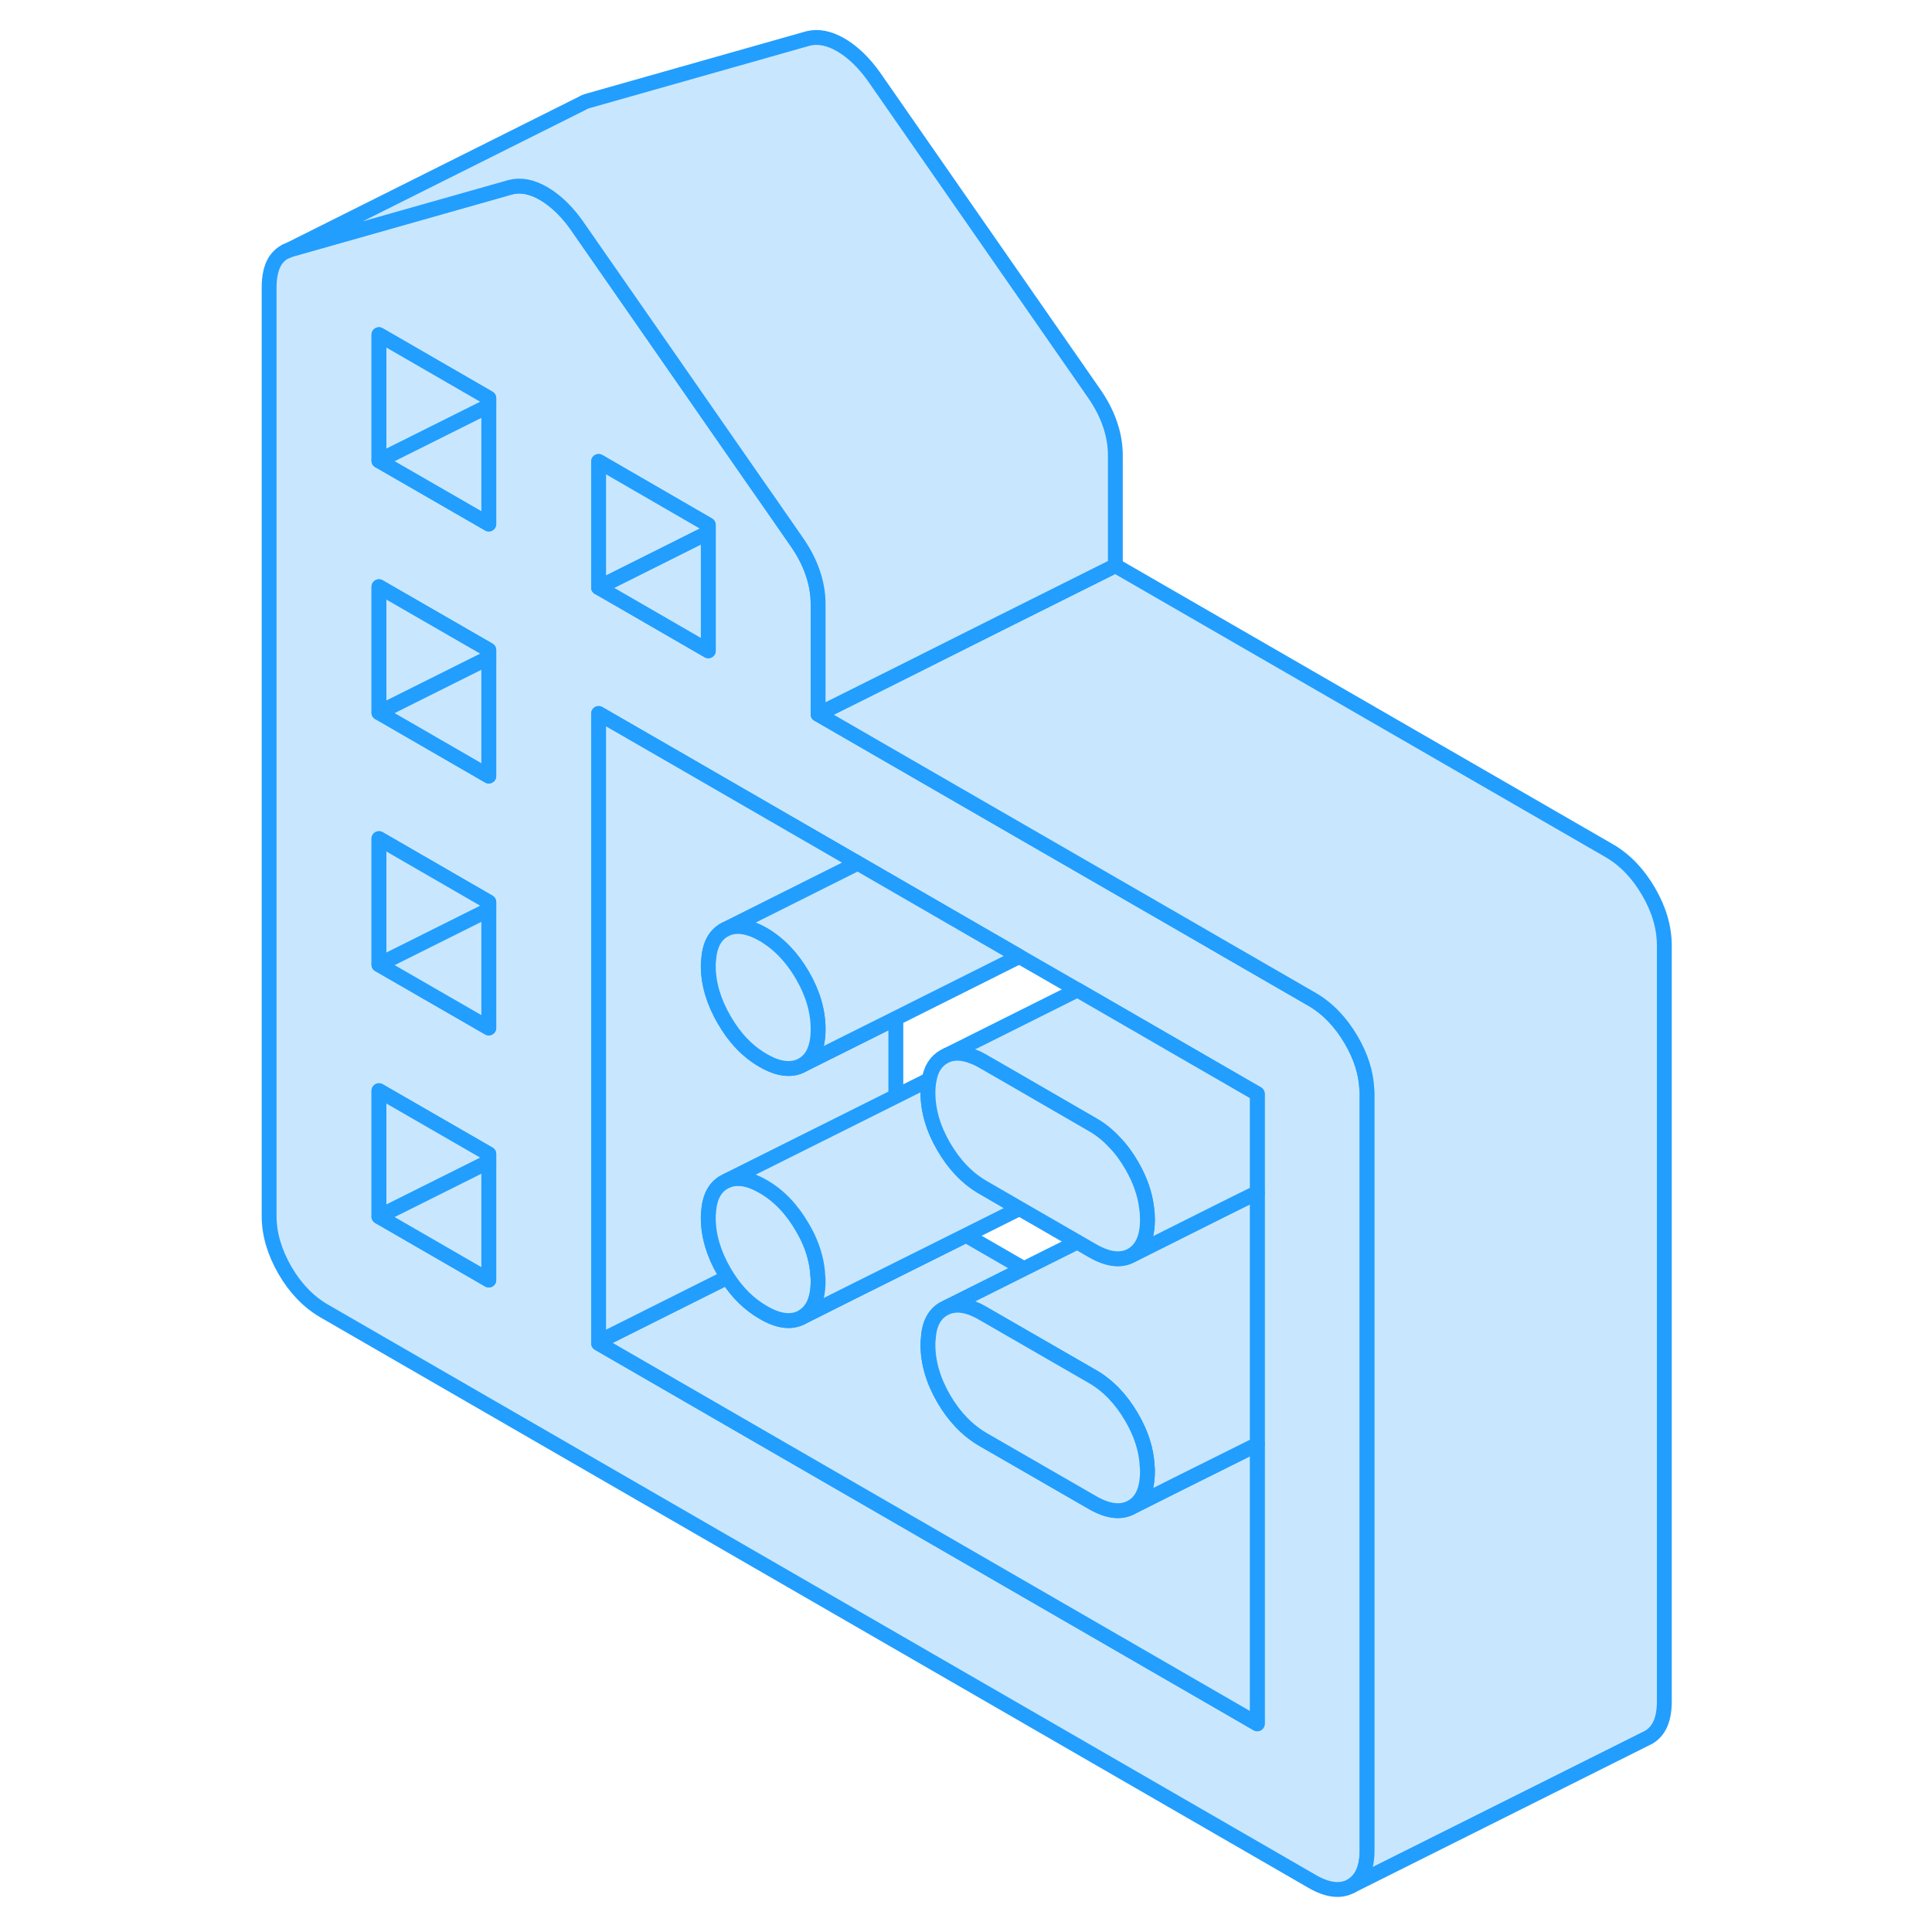 <svg width="48" height="48" viewBox="0 0 98 130" fill="#c8e7ff" xmlns="http://www.w3.org/2000/svg" stroke-width="1px" stroke-linecap="round" stroke-linejoin="round"><path d="M75.969 73.27C75.919 72.18 75.569 71.09 74.929 69.99C74.219 68.77 73.339 67.86 72.299 67.25L66.459 63.88L64.369 62.67L59.029 59.59L51.679 55.35L49.599 54.15L44.279 51.08L39.049 48.06V40.64C39.049 39.94 38.929 39.23 38.679 38.52C38.439 37.81 38.069 37.11 37.569 36.4L36.889 35.42L35.759 33.79L34.939 32.62L27.549 21.98L22.799 15.15C22.579 14.84 22.349 14.55 22.109 14.29C21.629 13.76 21.119 13.34 20.579 13.02C19.779 12.56 19.039 12.42 18.369 12.59L3.589 16.78C3.479 16.81 3.379 16.85 3.279 16.9H3.249C2.929 17.06 2.669 17.3 2.479 17.62C2.239 18.04 2.109 18.61 2.109 19.32V81.84C2.109 83.04 2.469 84.25 3.169 85.47C3.879 86.69 4.759 87.6 5.809 88.21L72.299 126.6C73.339 127.2 74.219 127.3 74.929 126.9C75.639 126.49 75.989 125.69 75.989 124.49V73.63C75.989 73.51 75.989 73.39 75.969 73.27ZM16.889 86.13L9.499 81.86V73.39L16.889 77.65V86.13ZM16.889 69.17L9.499 64.91V56.43L16.889 60.7V69.17ZM16.889 52.22L9.499 47.95V39.48L16.889 43.74V52.22ZM16.889 35.26L9.499 31V22.52L16.889 26.79V35.26ZM24.279 31.05L29.499 34.07L31.659 35.32V43.79L25.239 40.08L24.279 39.53V31.05ZM68.599 115.99L24.279 90.39V48.01L29.499 51.02L36.889 55.29L41.719 58.08L44.279 59.56L52.589 64.36L56.499 66.61L68.599 73.6V115.99Z" stroke="#229EFF" stroke-linejoin="round"/><path d="M16.89 26.79V27.31L9.5 31V22.52L16.89 26.79Z" stroke="#229EFF" stroke-linejoin="round"/><path d="M16.89 60.7V61.22L9.5 64.91V56.43L16.89 60.7Z" stroke="#229EFF" stroke-linejoin="round"/><path d="M16.89 61.22V69.17L9.5 64.91L16.89 61.22Z" stroke="#229EFF" stroke-linejoin="round"/><path d="M16.89 77.65V78.17L9.5 81.86V73.39L16.89 77.65Z" stroke="#229EFF" stroke-linejoin="round"/><path d="M16.89 78.17V86.13L9.5 81.86L16.89 78.17Z" stroke="#229EFF" stroke-linejoin="round"/><path d="M16.89 43.74V44.26L9.5 47.95V39.48L16.89 43.74Z" stroke="#229EFF" stroke-linejoin="round"/><path d="M16.89 44.26V52.22L9.5 47.95L16.89 44.26Z" stroke="#229EFF" stroke-linejoin="round"/><path d="M16.89 27.31V35.26L9.5 31L16.89 27.31Z" stroke="#229EFF" stroke-linejoin="round"/><path d="M31.659 35.32V35.84L29.499 36.92L24.279 39.53V31.05L29.499 34.07L31.659 35.32Z" stroke="#229EFF" stroke-linejoin="round"/><path d="M68.599 97.19V115.99L24.279 90.39V90.28L32.949 85.94C33.609 86.98 34.419 87.77 35.359 88.31C36.399 88.92 37.279 89.02 37.989 88.62L41.119 87.05L48.999 83.12L52.899 85.37L47.719 87.96L47.499 88.07C46.859 88.43 46.509 89.12 46.459 90.13C46.439 90.24 46.439 90.35 46.439 90.47C46.439 91.67 46.789 92.89 47.499 94.11C48.209 95.33 49.089 96.24 50.129 96.85L57.519 101.11C58.569 101.71 59.439 101.81 60.149 101.41L63.279 99.84L68.599 97.19Z" stroke="#229EFF" stroke-linejoin="round"/><path d="M44.279 68.52V73.77L32.949 79.43L32.729 79.54C32.089 79.9 31.729 80.59 31.679 81.6C31.659 81.71 31.659 81.82 31.659 81.94C31.659 83.14 32.019 84.36 32.729 85.58C32.799 85.7 32.879 85.83 32.949 85.94L24.279 90.28V48.01L29.499 51.02L36.889 55.29L41.719 58.08L32.729 62.58C32.089 62.94 31.739 63.63 31.679 64.64C31.659 64.75 31.659 64.87 31.659 64.99C31.659 66.19 32.019 67.4 32.729 68.62C33.429 69.84 34.309 70.76 35.359 71.36C35.909 71.68 36.429 71.86 36.889 71.89C37.289 71.92 37.659 71.85 37.989 71.66L44.279 68.52Z" stroke="#229EFF" stroke-linejoin="round"/><path d="M68.599 80.24V97.19L63.279 99.84L60.149 101.41C60.859 101.01 61.209 100.21 61.209 99C61.209 98.88 61.209 98.76 61.189 98.64C61.139 97.56 60.789 96.47 60.149 95.37C59.439 94.15 58.569 93.24 57.519 92.63L50.129 88.37C49.189 87.82 48.389 87.69 47.719 87.96L52.899 85.37L56.499 83.57L57.519 84.16C58.569 84.76 59.439 84.86 60.149 84.46L66.499 81.28L68.599 80.24Z" stroke="#229EFF" stroke-linejoin="round"/><path d="M61.209 99C61.209 100.21 60.859 101.01 60.149 101.41C59.439 101.81 58.569 101.71 57.519 101.11L50.129 96.85C49.089 96.24 48.209 95.33 47.499 94.11C46.789 92.89 46.439 91.67 46.439 90.47C46.439 90.35 46.439 90.24 46.459 90.13C46.509 89.12 46.859 88.43 47.499 88.07L47.719 87.96C48.389 87.69 49.189 87.82 50.129 88.37L57.519 92.63C58.569 93.24 59.439 94.15 60.149 95.37C60.789 96.47 61.139 97.56 61.189 98.64C61.209 98.76 61.209 98.88 61.209 99Z" stroke="#229EFF" stroke-linejoin="round"/><path d="M39.049 86.21C39.049 87.41 38.699 88.21 37.989 88.62C37.279 89.02 36.399 88.92 35.359 88.31C34.419 87.77 33.609 86.98 32.949 85.94C32.879 85.83 32.799 85.7 32.729 85.58C32.019 84.36 31.659 83.14 31.659 81.94C31.659 81.82 31.659 81.71 31.679 81.6C31.729 80.59 32.089 79.9 32.729 79.54L32.949 79.43C33.609 79.16 34.419 79.29 35.359 79.84C36.399 80.44 37.279 81.35 37.989 82.58C38.119 82.8 38.239 83.03 38.349 83.25C38.759 84.12 38.989 84.99 39.029 85.85C39.049 85.97 39.049 86.09 39.049 86.21Z" stroke="#229EFF" stroke-linejoin="round"/><path d="M52.589 64.36L44.279 68.52L37.989 71.66C38.699 71.26 39.049 70.45 39.049 69.25C39.049 68.05 38.699 66.84 37.989 65.62C37.279 64.4 36.399 63.49 35.359 62.88C34.309 62.28 33.429 62.18 32.729 62.58L41.719 58.08L44.279 59.56L52.589 64.36Z" stroke="#229EFF" stroke-linejoin="round"/><path d="M39.049 69.25C39.049 70.45 38.699 71.26 37.989 71.66C37.659 71.85 37.289 71.92 36.889 71.89C36.429 71.86 35.909 71.68 35.359 71.36C34.309 70.76 33.429 69.84 32.729 68.62C32.019 67.4 31.659 66.19 31.659 64.99C31.659 64.87 31.659 64.75 31.679 64.64C31.739 63.63 32.089 62.94 32.729 62.58C33.429 62.18 34.309 62.28 35.359 62.88C36.399 63.49 37.279 64.4 37.989 65.62C38.699 66.84 39.049 68.05 39.049 69.25Z" stroke="#229EFF" stroke-linejoin="round"/><path d="M31.659 35.84V43.79L25.239 40.08L24.279 39.53L29.499 36.92L31.659 35.84Z" stroke="#229EFF" stroke-linejoin="round"/><path d="M95.989 63.63V114.49C95.989 115.69 95.639 116.49 94.929 116.9L74.929 126.9C75.639 126.49 75.989 125.69 75.989 124.49V73.63C75.989 73.51 75.989 73.39 75.969 73.27C75.919 72.18 75.569 71.09 74.929 69.99C74.219 68.77 73.339 67.86 72.299 67.25L66.459 63.88L64.369 62.67L59.029 59.59L51.679 55.35L49.599 54.15L44.279 51.08L39.049 48.06L44.279 45.45L51.179 41.99L59.049 38.06L92.299 57.25C93.339 57.86 94.219 58.77 94.929 59.99C95.639 61.21 95.989 62.42 95.989 63.63Z" stroke="#229EFF" stroke-linejoin="round"/><path d="M59.049 30.64V38.06L51.179 41.99L44.279 45.45L39.049 48.06V40.64C39.049 39.94 38.929 39.23 38.679 38.52C38.439 37.81 38.069 37.11 37.569 36.4L36.889 35.42L35.759 33.79L34.939 32.62L27.549 21.98L22.799 15.15C22.579 14.84 22.349 14.55 22.109 14.29C21.629 13.76 21.119 13.34 20.579 13.02C19.779 12.56 19.039 12.42 18.369 12.59L3.589 16.78C3.479 16.81 3.379 16.85 3.279 16.9L23.159 6.96C23.289 6.88 23.429 6.82 23.589 6.78L38.369 2.59C39.039 2.42 39.779 2.56 40.579 3.02C41.379 3.49 42.119 4.2 42.799 5.15L57.569 26.4C58.069 27.11 58.439 27.81 58.679 28.52C58.929 29.23 59.049 29.94 59.049 30.64Z" stroke="#229EFF" stroke-linejoin="round"/><path d="M52.599 81.32L48.999 83.12L41.119 87.05L37.989 88.62C38.699 88.21 39.049 87.41 39.049 86.21C39.049 86.09 39.049 85.97 39.029 85.85C38.989 84.99 38.759 84.12 38.349 83.25C38.239 83.03 38.119 82.8 37.989 82.58C37.279 81.35 36.399 80.44 35.359 79.84C34.419 79.29 33.609 79.16 32.949 79.43L44.279 73.77L46.519 72.65C46.469 72.92 46.439 73.2 46.439 73.52C46.439 74.72 46.789 75.93 47.499 77.15C48.209 78.37 49.089 79.29 50.129 79.89L52.599 81.32Z" stroke="#229EFF" stroke-linejoin="round"/><path d="M68.599 73.6V80.24L66.499 81.28L60.149 84.46C60.859 84.05 61.209 83.25 61.209 82.05C61.209 81.78 61.189 81.51 61.149 81.24C61.029 80.3 60.699 79.37 60.149 78.42C59.809 77.83 59.429 77.31 58.999 76.87C58.559 76.39 58.059 75.99 57.519 75.68L51.679 72.3L50.129 71.41C49.939 71.3 49.749 71.2 49.559 71.13H49.549C48.849 70.83 48.249 70.79 47.719 71L56.499 66.61L68.599 73.6Z" stroke="#229EFF" stroke-linejoin="round"/><path d="M61.209 82.05C61.209 83.25 60.859 84.05 60.15 84.46C59.44 84.86 58.569 84.76 57.52 84.16L56.499 83.57L52.599 81.32L50.13 79.89C49.09 79.29 48.209 78.37 47.499 77.15C46.789 75.93 46.44 74.72 46.44 73.52C46.44 73.2 46.469 72.92 46.52 72.65C46.65 71.92 46.98 71.41 47.499 71.11L47.719 71C48.249 70.79 48.849 70.83 49.549 71.13H49.559C49.749 71.2 49.94 71.3 50.13 71.41L51.679 72.3L57.52 75.68C58.059 75.99 58.559 76.39 58.999 76.87C59.429 77.31 59.809 77.83 60.15 78.42C60.7 79.37 61.029 80.3 61.15 81.24C61.19 81.51 61.209 81.78 61.209 82.05Z" stroke="#229EFF" stroke-linejoin="round"/><path d="M3.28 16.9L3.25 16.91" stroke="#229EFF" stroke-linejoin="round"/></svg>